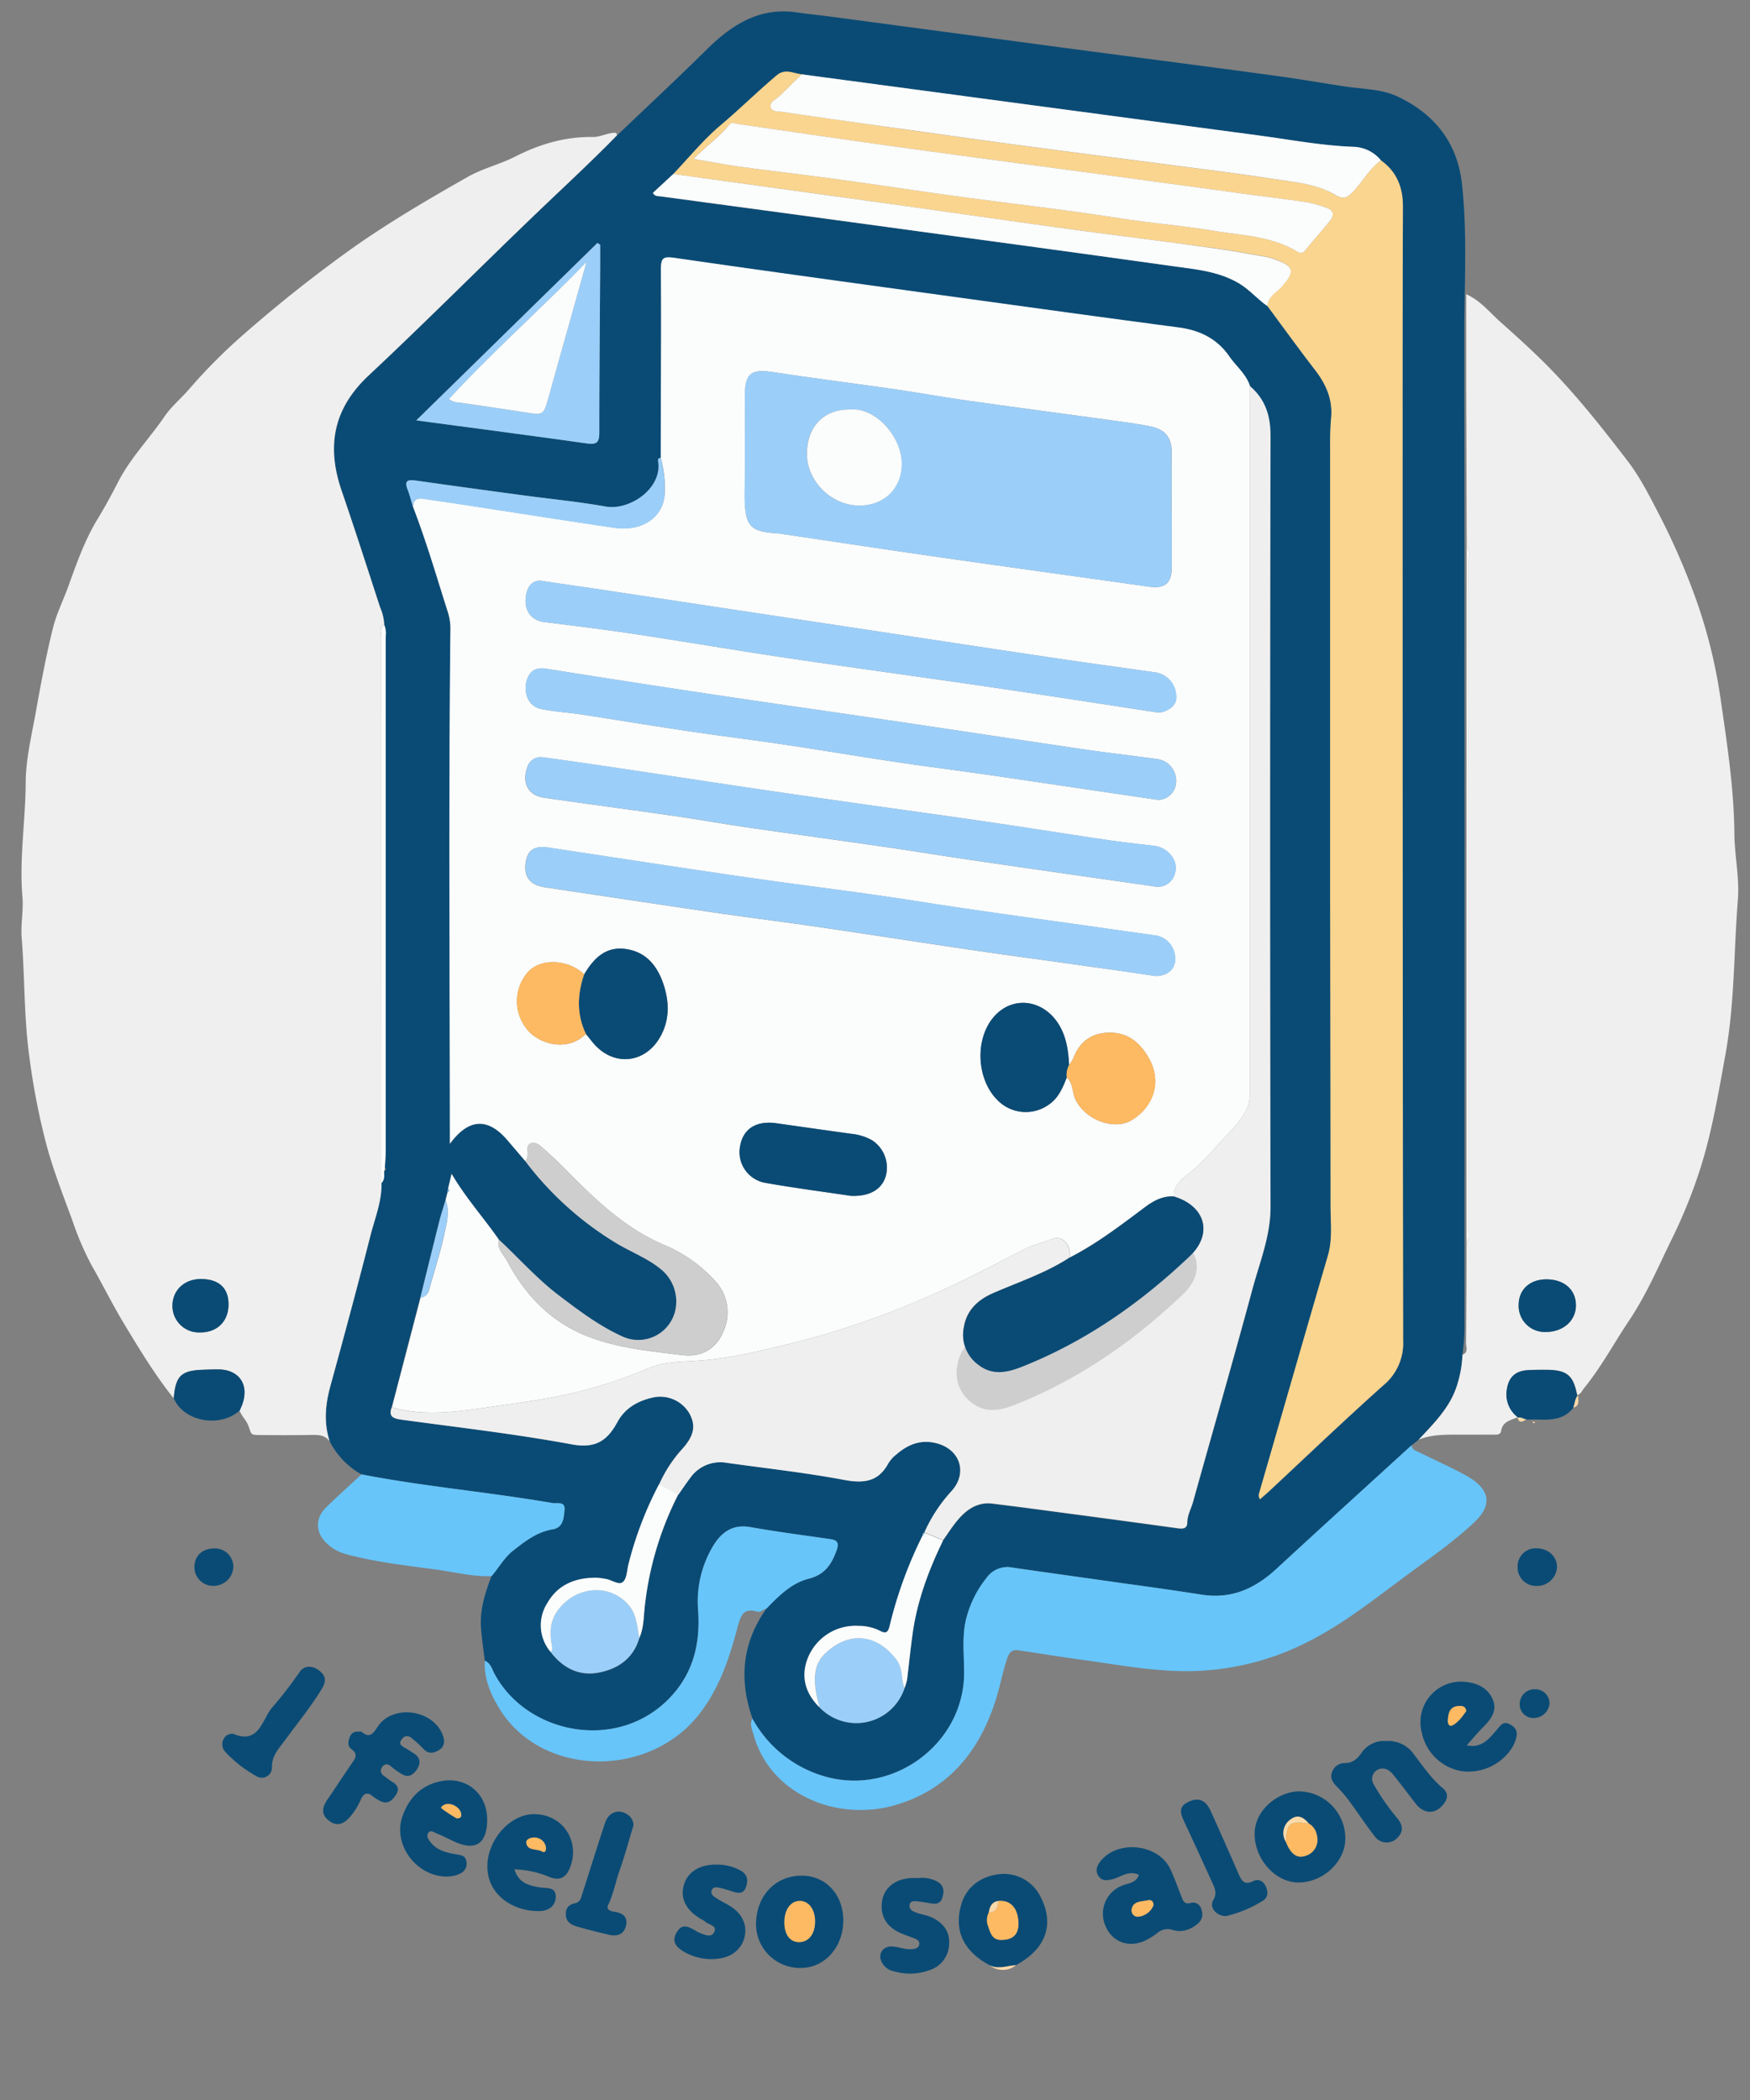 <svg id="圖層_1" data-name="圖層 1" xmlns="http://www.w3.org/2000/svg" viewBox="0 0 500 600"><rect x="0" y="0" width="500" height="600" fill="#808080" stroke="none"/><defs><style>.cls-1{fill:#0a4b75;}.cls-2{fill:#efefef;}.cls-3{fill:#67c5fa;}.cls-4{fill:#fbfcfc;}.cls-5{fill:#fbdaaa;}.cls-6{fill:#fad58f;}.cls-7{fill:#cecece;}.cls-8{fill:#9bcff9;}.cls-9{fill:#fdba62;}</style></defs><path class="cls-1" d="M405.32,411.36l-2,1.58c-12.87,11.76-25.78,23.46-38.59,35.29-6.06,5.61-12.84,8.71-21.28,7.4-7.39-1.15-14.81-2.17-22.22-3.22-10.63-1.51-21.28-3-31.9-4.52a7.29,7.29,0,0,0-7.43,2.92,30.67,30.67,0,0,0-6,12.43c-1,4.89-.42,9.74-.41,14.61,0,20.67-20.9,35.75-40.62,29.46A34.28,34.28,0,0,1,215,491.06c-3.9-11.15-3-21.7,4-31.47,3.45-3.61,7.13-7.28,12-8.51,4.67-1.17,6.57-4.05,8-8.07.8-2.18.27-3-1.84-3.27-7.62-1.1-15.26-2.09-22.83-3.43-5.17-.91-8.4,1.68-10.69,5.57a30.81,30.81,0,0,0-4.2,18.07c.71,9.95-1.5,18.83-9,26.06-15,14.4-40,9.22-49.13-7.71-.71-1.31-1.11-3.1-2.8-3.81-.37-3.11-.85-6.22-1.08-9.34-.38-5.2,1.16-10.06,3-14.83,2.11-2.44,3.66-5.34,6.28-7.38,3.4-2.66,6.74-5.25,11.23-6,3-.5,3.16-3.39,3.34-5.67s-2.19-1.61-3.41-1.82c-18.14-3.14-36.53-4.69-54.62-8.2a22.43,22.43,0,0,1-9.06-9.47c-1.69-5.25-1.25-10.42.19-15.69,3.93-14.31,7.79-28.64,11.45-43,1.27-5,3.29-9.83,3.18-15.1.92-1,.7-2.24.75-3.42a.65.65,0,0,0,.21-.92c.09-1.62.25-3.25.25-4.87q0-73.54,0-147.07a6.47,6.47,0,0,0-.41-3.2,14.08,14.08,0,0,0-1.19-5c-3.64-11.13-7.22-22.27-11-33.34-4.33-12.63-2.39-23.4,7.73-32.87,16-15,31.48-30.55,47.3-45.74,7.9-7.6,16-15,23.64-22.86,8.51-8.13,17.14-16.15,25.51-24.44,7.27-7.19,15.2-12.32,26-10.7,3.12.47,6.26.76,9.38,1.17q31.35,4.18,62.69,8.37C321.46,16,343,18.72,364.58,21.67c6.49.89,13,2,19.44,3,5.23.82,10.63.68,15.51,3,10.47,5.06,16.9,13.16,18.19,25,1.57,14.5.63,29,.65,43.54q.15,141.77.06,283.52a61.9,61.9,0,0,1-.59,7.34,33.54,33.54,0,0,1-1.54,8.67C414.29,402.18,409.68,406.65,405.32,411.36ZM264.14,437.9c-.45.1-.55.41-.52.81a120.93,120.93,0,0,0-9.36,25.59c-.45,1.92-1,2.7-2.93,1.59a13.48,13.48,0,0,0-6-1.35A14.68,14.68,0,0,0,231,473.32c-2.24,5.25-1.15,10.24,3.18,14.51a14.5,14.5,0,0,0,24.25-5.48,16,16,0,0,0,.74-2.45c.57-4.47,1-8.95,1.63-13.41,1.33-9.3,4.58-18,8.67-26.38,1.45-2,2.76-4.17,4.39-6,2.5-2.9,5.59-4.94,9.65-4.45,7.11.85,14.2,1.82,21.3,2.76q15.82,2.12,31.65,4.28c1.46.2,2.78.18,2.79-1.65,0-2.13,1.09-3.9,1.63-5.84,5.66-20.3,11.52-40.55,17-60.9,2.08-7.7,5.16-15.12,5.15-23.42q-.25-110.1,0-220.21c0-5.9-1.5-10.5-5.86-14.28-1.11-3.42-3.95-5.64-5.9-8.47-3.51-5.07-8.44-7.5-14.5-8.29-21-2.77-42-5.68-63-8.57-27-3.72-54-7.4-81-11.31-3.28-.48-3.94,0-3.92,3.29.12,17.94,0,35.88-.05,53.82a.68.68,0,0,0-.71.85c1.29,7.83-8.11,14.26-15,13-7.8-1.38-15.72-2.14-23.58-3.2q-15.34-2.07-30.69-4.22c-2.23-.31-3.33,0-2.31,2.57.65,1.65,1.06,3.4,1.58,5.1,3.83,9.93,6.8,20.14,10,30.26a16.07,16.07,0,0,1,.63,5.15c-.51,47.63-.2,95.26-.15,142.89v3.57c5.39-7.39,10.9-7.57,16.47-1l5.06,5.92A92.67,92.67,0,0,0,176,355.12c4.17,2.53,8.81,4.25,12.65,7.34A11.9,11.9,0,0,1,192.8,375a10.85,10.85,0,0,1-15.15,6.82c-6.56-3-12.28-7.34-18-11.67-6.25-4.74-11.41-10.65-17.14-15.94-4.28-6.17-9.34-11.73-13.51-18.8-.44,1.93-.7,3.06-1,4.18l-.19,1.18c-.18.7-.36,1.4-.53,2.1-.61,2.07-1.29,4.12-1.82,6.21-1.82,7.23-3.6,14.48-5.4,21.72q-4.08,15.66-8.17,31.32c-.92,2.42.21,3.13,2.5,3.44,16.33,2.23,32.73,4.11,48.93,7.09,6.79,1.26,10.17-1,13.07-6.4,2.25-4.15,6.21-6.24,10.7-7.1a9.68,9.68,0,0,1,9.93,4.8c1.83,3.47,1.19,6.32-2.06,9.95a37.66,37.66,0,0,0-6.7,10.3,102.82,102.82,0,0,0-8.69,22.69c-.48,1.78-.45,4.15-1.6,5.16s-3.29-.65-5-.87a20.69,20.69,0,0,0-2.58-.33c-5.9,0-10.92,1.85-14,7.2A11.73,11.73,0,0,0,157.3,472c3.48,4.56,8.09,7,13.75,5.92,5.51-1.05,9.9-4,11.6-9.86,1.35-3,1.22-6.28,1.63-9.4a92.38,92.38,0,0,1,9.51-31.58c1.11-1.59,2.19-3.2,3.36-4.75a10.5,10.5,0,0,1,10.53-4.39c11.16,1.57,22.39,2.79,33.46,4.87,5.65,1.06,9.84.58,12.72-4.8a10,10,0,0,1,2.42-2.61c3.42-2.92,7.24-4.28,11.75-2.93,6.45,1.94,8.37,8.52,3.86,13.51a43.8,43.8,0,0,0-7.75,11.93ZM232.21,21.67l-.16-.18-.19.14-2.79-.39c-2.38-.24-4.73-1.74-7.11.26-5.47,4.59-10.53,9.63-16,14.23-5,4.17-9.1,9.29-13.6,14l-5.82,5.4c.64,1.08,1.49.88,2.19,1q39.86,5.38,79.72,10.76,33.24,4.5,66.47,9.11c6.53.91,13.16,1.42,19.08,4.94,3,1.81,5.26,4.52,8.11,6.48,4.53,6.1,9,12.27,13.61,18.27,3.18,4.12,5.13,8.45,4.63,13.81-.36,3.89-.27,7.83-.27,11.74q0,62.81,0,125.61,0,43.88.11,87.75c0,4.76.62,9.51-.77,14.25-6.53,22.3-12.93,44.65-19.4,67-.22.78-.68,1.5,0,2.55,1-.88,1.89-1.63,2.75-2.43,10.8-10.05,21.45-20.26,32.44-30.08A15.56,15.56,0,0,0,400.89,383q-.28-131.15-.15-262.3,0-30.83.09-61.66c0-5.45-1.75-10-6.27-13.2a10.51,10.51,0,0,0-8-3.88c-9.05-.35-17.91-2-26.84-3.23Q319.4,33.36,279,27.92ZM118.94,120.11c17,2.28,32.93,4.35,48.83,6.6,2.85.4,3.46-.45,3.46-3.14,0-15.75.15-31.5.25-47.25,0-2.12,0-4.25,0-6.38l-.78-.53C153.65,86.1,136.6,102.8,118.94,120.11Z"/><path class="cls-2" d="M109,338c.11,5.27-1.91,10.12-3.18,15.1-3.66,14.38-7.52,28.71-11.45,43-1.44,5.27-1.88,10.44-.19,15.69C92.58,409.67,90.31,410,88,410c-4.64.07-9.28.06-13.91,0-2.64,0-2.22-.25-3.2-2.83-.51-1.34-1.87-2.6-2.45-4.16.26-.59.55-1.17.77-1.78,2-5.72-1-10-7-10-1.41,0-2.81.06-4.22.11-6.29.23-7.87,1.79-8.36,8.19-5.32-6.64-9.7-13.89-14.1-21.17-3.35-5.53-6.18-11.32-9.39-16.9a84.59,84.59,0,0,1-5.56-13.05c-2.54-6.85-5.2-13.7-7.15-20.73a200.41,200.41,0,0,1-5-25.43c-1.61-11.39-1.31-22.91-2.24-34.35-.31-3.79.55-7.8.22-11.66-.93-10.86.86-21.61.93-32.43,0-6.85,1.71-13.7,2.92-20.5,1.43-8,2.91-16,4.87-23.86,1-4.13,3-8,4.44-12.08,2.38-6.54,4.67-13.14,8.35-19.14,2.18-3.57,4.16-7.28,6.07-11C37.53,130.56,42.78,125.2,47,119c1.91-2.82,4.65-5.08,6.92-7.68A157,157,0,0,1,69.63,95.52a396.74,396.74,0,0,1,32.25-25.46c10.23-7.11,20.93-13.38,31.72-19.5,4.28-2.43,9.26-3.61,13.67-5.85,7-3.57,14.27-5.7,22.23-5.57,1.83,0,3.77-1,5.75-1.19.75-.08,1,.09,1,.73-7.66,7.85-15.74,15.26-23.64,22.86-15.82,15.19-31.29,30.75-47.3,45.74-10.12,9.47-12.06,20.24-7.73,32.87,3.8,11.07,7.38,22.21,11,33.34a14.08,14.08,0,0,1,1.19,5c-1.5.9-.79,2.37-.79,3.56Q109,260,109,338ZM65.29,372.78c0-4.74-2.73-7.33-7.87-7.34-4.65,0-8,3.08-8.15,7.45A7.58,7.58,0,0,0,57,380.7C62,380.73,65.24,377.61,65.29,372.78Z"/><path class="cls-2" d="M405.32,411.36c4.36-4.71,9-9.18,11-15.62a33.54,33.54,0,0,0,1.54-8.67c1.75-.7,1-2.23,1-3.38.11-9.5.12-19,.16-28.51.85-1,.54-2.29.54-3.45q0-95.85,0-191.68c0-1.28.36-2.63-.5-3.8q-.07-23.81-.15-47.62c0-8,0-16.08,0-24.57,4.18,1.88,6.69,5.19,9.68,7.84,4.77,4.25,9.51,8.53,14,13.09,8.15,8.32,15.34,17.45,22.43,26.7,3.6,4.71,6.21,9.91,8.85,15A197.68,197.68,0,0,1,484.49,171a147.41,147.41,0,0,1,7.05,28.3c1.89,13,3.88,25.86,4,39,.06,6.2,1.48,12.47,1,18.69-1.18,14.74-.89,29.58-3.55,44.25-1.91,10.54-3.67,21.07-6.78,31.33a146.75,146.75,0,0,1-8.56,21.46c-3.82,7.83-7.25,15.89-12.17,23.24-4.31,6.41-7.94,13.27-12.85,19.29-.61.74-.91,1.76-2,2-1.08-5.58-2.85-7.1-8.48-7.21-1.95,0-3.9,0-5.83.11-3.39.25-5.26,2.09-5.75,5.43a8.18,8.18,0,0,0,3.11,8c-1.95.91-4.35,1.13-4.8,4-.19,1.25-1.72,1-2.78,1-3.24,0-6.48.05-9.71,0C412.6,409.92,408.87,409.87,405.32,411.36Zm36.49-45.83c-4.69,0-7.86,2.87-7.9,7.14a7.46,7.46,0,0,0,7.6,7.9c5,.05,8.75-3.2,8.75-7.62S446.92,365.53,441.81,365.53Z"/><path class="cls-3" d="M215,491.06a34.28,34.28,0,0,0,19.84,16.25c19.72,6.29,40.65-8.79,40.62-29.46,0-4.87-.61-9.72.41-14.61a30.67,30.67,0,0,1,6-12.43,7.29,7.29,0,0,1,7.43-2.92c10.62,1.56,21.27,3,31.9,4.52,7.41,1,14.83,2.07,22.22,3.22,8.44,1.31,15.22-1.79,21.28-7.4,12.81-11.83,25.72-23.53,38.59-35.29.16,1.36,1.37,1.59,2.29,2.06,4.36,2.17,8.82,4.14,13.1,6.47,5.39,2.94,9.09,7.32,2.5,13.51C415.23,440.57,408.52,445.2,402,450c-9.31,6.89-18.39,14.19-28.85,19.36a76.46,76.46,0,0,1-30,8c-11.48.64-22.62-1.57-33.86-3.11-6.11-.83-12.21-1.82-18.31-2.74-2.65-.4-3,1.78-3.56,3.42-1.13,3.62-1.82,7.38-3,11C279.77,500.39,271,511.24,256,515.68c-16.57,4.9-35.87-2.71-40.7-20.07C214.92,494.14,214.08,492.64,215,491.06Z"/><path class="cls-3" d="M138.52,474.49c1.69.71,2.09,2.5,2.8,3.81,9.16,16.93,34.17,22.11,49.13,7.71,7.53-7.23,9.74-16.11,9-26.06a30.81,30.81,0,0,1,4.2-18.07c2.29-3.89,5.52-6.48,10.69-5.57,7.57,1.34,15.21,2.33,22.83,3.43,2.11.31,2.64,1.09,1.84,3.27-1.47,4-3.37,6.9-8,8.07-4.85,1.23-8.53,4.9-12,8.51-.94.19-1.63,1.22-2.7.89-3.89-1.18-4.71,1.19-5.53,4.27-2.28,8.62-5,17-10.5,24.35-14.28,19.19-45.41,18.82-57.53-.82C140.17,484.09,138.25,479.61,138.52,474.49Z"/><path class="cls-3" d="M103.27,421.25c18.09,3.51,36.48,5.06,54.62,8.2,1.22.21,3.61-.61,3.41,1.82s-.35,5.17-3.34,5.67c-4.49.75-7.83,3.34-11.23,6-2.62,2-4.17,4.94-6.28,7.38-5.35.22-10.53-1.16-15.76-1.86-8.68-1.18-17.41-2.14-25.91-4.43a12.87,12.87,0,0,1-5.35-3c-3.3-3-3.46-7.18-.32-10.28C96.41,427.51,99.88,424.42,103.27,421.25Z"/><path class="cls-1" d="M325.39,535.66c-2.93-1.4-5.12.68-7.55,1.26-1.71.41-3,.56-4-.93s-.41-3,.59-4.22c4.95-6.23,16.54-4.95,19.94,2.24,1.21,2.55,2.14,5.23,3.17,7.85.45,1.14.8,2.27,2.49,1.87a2.47,2.47,0,0,1,3.24,1.91,3.51,3.51,0,0,1-1.16,4.09c-2.08,1.66-4.48,2.5-7,1.7a4.44,4.44,0,0,0-4.47.89,19.28,19.28,0,0,1-3.6,2.2c-4.7,2.13-9.43.23-11.25-4.4a8.61,8.61,0,0,1,5.26-11.53C322.75,538,324.72,537.81,325.39,535.66Zm4.18,8.7c0-1.44-.89-1.6-1.79-1.4-1.79.4-4.13.19-4.46,2.71a1.76,1.76,0,0,0,2.06,1.94A5.25,5.25,0,0,0,329.57,544.36Z"/><path class="cls-1" d="M103.27,494.76c3,2.73,3.93-.91,5.57-2.61,5-5.19,15.15-3.14,17.68,3.63.61,1.64.56,3.26-1.17,4.28-1.51.89-3,1.16-4.38-.39a31.53,31.53,0,0,0-3.36-3.07c-1.19-1-2.26-.59-3,.6s.23,1.69,1.11,2.2,1.86,1.11,2.75,1.73c1.65,1.17,1.73,2.71.73,4.28s-2.37,2.66-4.35,1.5a18,18,0,0,1-2.91-2.06c-1-.91-1.92-1.08-2.74,0a1.66,1.66,0,0,0,.5,2.54c.7.51,1.36,1.08,2.1,1.53,1.55.95,2.59,1.95,1.31,3.91s-2.67,2.84-4.86,1.54a11.21,11.21,0,0,1-1.64-1.06c-1.56-1.37-2.65-1.05-3.49.79a20,20,0,0,1-3.1,5c-1.68,1.9-3.57,2.92-5.93,1.18s-2.12-3.77-.62-6c2.32-3.4,4.57-6.85,6.9-10.25,1-1.46,2.19-2.72,0-4.32-1.2-.88-.89-2.36-.35-3.61S101.55,494.64,103.27,494.76Z"/><path class="cls-1" d="M139.2,520c-.06,6.84-3.4,9-9.6,6.07-1.57-.73-3.11-1.55-4.72-2.18-.81-.32-1.91-1.26-2.59-.1-.51.86.15,1.86.79,2.64,2,2.45,4.91,3,7.81,3.47,1.16.19,2.13.51,2.35,1.82a3.07,3.07,0,0,1-1.4,3.39,7.51,7.51,0,0,1-2.73.94c-9.06,1.19-17.09-8.33-14.17-16.95,1.77-5.23,5.27-9,10.86-10.15C133.19,507.38,139.26,512.46,139.2,520Zm-8.75-.49c1.16,0,1.34-.39,1.33-1,0-2-3-3.75-4.85-2.83-.48.24-1.2.69-.66,1.11A48.26,48.26,0,0,0,130.45,519.51Z"/><path class="cls-1" d="M147,534.09c1.15,3.95,4.16,4.66,7.34,5.17,1.91.31,4.64-.26,4.44,2.91-.16,2.55-2.2,3.78-4.51,3.85-6.58.23-14.56-3.74-15-12.1-.41-7.79,6.25-15.65,13.42-15.59,8.1.06,13.15,7.71,10.17,15.29-1.14,2.9-3,3.82-5.87,2.66A28.44,28.44,0,0,0,147,534.09Zm9-6.15a3.31,3.31,0,0,0-3.15-2.88c-1.12-.11-2.66.45-2.49,1.5.37,2.34,2.92,1.61,4.43,2.42C155.6,529.44,155.93,529,156,527.94Z"/><path class="cls-1" d="M282.77,561.51c-7.51-4-10.3-10-8.11-17.43,1.44-4.9,5.55-8.09,11.09-8.63a11.65,11.65,0,0,1,11.51,6.42c4.13,7.94,1.59,15-7,19.6C287.77,561.61,285.28,562.76,282.77,561.51Zm-.24-15.09a4.64,4.64,0,0,0-.15,4.06c.58,1.8,1.11,3.82,3.69,3.79,3.49,0,5.1-1.71,4.9-5.2-.23-4.05-2.36-6.25-5.75-5.94C283.33,543.42,282.77,544.78,282.53,546.42Z"/><path class="cls-1" d="M419.08,498.65c4.25,1,6.54-2,8.89-4.81.88-1,1.63-2.06,3.2-1.29s2.49,1.84,2.12,3.6a10,10,0,0,1-1.14,3,14.82,14.82,0,0,1-14.43,6.91,14,14,0,0,1-11.48-11A11.58,11.58,0,0,1,419,480.58c3.33.36,6.18,1.84,7.51,5s-.45,5.58-2.64,7.78C422.22,495,420.72,496.81,419.08,498.65Zm-.15-9.77c-.17-1.47-1.27-1.51-2.2-1.45-2.6.18-2.93,2.17-3,4.19-.05.78.36,1.81,1.27,1.35C416.71,492.07,417.82,490.4,418.93,488.88Z"/><path class="cls-1" d="M396,497.45a8.83,8.83,0,0,1,8,3.84c2.58,3.33,4.9,6.84,8.21,9.6,2.16,1.8,1.13,3.91-.66,5.53-2.17,2-5,1.51-7-1-2.12-2.74-4.19-5.53-6.37-8.23-.89-1.09-2-2.09-3.59-1.87a2.94,2.94,0,0,0-2.19,4.33,62.9,62.9,0,0,0,6.86,9.88c1.66,2.06,1.79,3.9-.15,5.71a4.2,4.2,0,0,1-6.3-.52c-2.53-3.25-4.78-6.71-7.22-10a37.81,37.81,0,0,0-3.57-4.21c-1.14-1.15-2.05-2.28-1.5-4a3.81,3.81,0,0,1,3.67-2.77c2.23,0,3.46-1.07,4.69-2.75A7.73,7.73,0,0,1,396,497.45Z"/><path class="cls-1" d="M240.94,548.72c0,7.57-5.3,13.53-12.07,13.55A12.57,12.57,0,0,1,216,549.9c0-8.17,5.46-14,13.09-14C236,535.93,240.94,541.33,240.94,548.72Zm-16.83.46c0,3.56,1.63,5.77,4.27,5.71s4.41-2.26,4.49-5.67c.09-3.6-1.66-6.07-4.33-6.1S224.14,545.6,224.11,549.18Z"/><path class="cls-1" d="M384.38,525.31c0,6.56-6.26,12.48-13.3,12.55-6.58.07-12.54-6.55-12.61-13.7-.07-7.53,7.36-12.44,12.86-12.34A13.44,13.44,0,0,1,384.38,525.31ZM373.93,521c-1.36-1.67-3.07-2.71-5-1.29a4.73,4.73,0,0,0-1.52,6.53c1.38,3.51,3.16,4.8,5.54,4a4.77,4.77,0,0,0,3.3-5.89A4.72,4.72,0,0,0,373.93,521Z"/><path class="cls-1" d="M262.35,536.59A9.25,9.25,0,0,1,268,537.7c1.77,1.16,1.8,2.82,1.2,4.61s-2,1.72-3.47,1.48c-1.28-.21-2.56-.45-3.85-.56-.85-.07-1.86-.09-2,1.11-.13,1,.58,1.57,1.42,1.93,1.69.73,3.55.85,5.24,1.72,3.13,1.6,4.86,4,4.64,7.52a8,8,0,0,1-5.52,7.36,16.13,16.13,0,0,1-10.25.36,4.94,4.94,0,0,1-3.76-3.29c-.65-2.18,1-4,3.39-3.8,1.94.16,3.78,1,5.79.74.95-.13,1.75-.42,1.83-1.47.07-.9-.68-1.3-1.4-1.59-1.21-.48-2.45-.88-3.65-1.38-4.28-1.79-6.23-5-5.6-9.18.57-3.82,3.58-6.31,8.07-6.66C260.82,536.54,261.59,536.59,262.35,536.59Z"/><path class="cls-1" d="M204.72,532.74a13.9,13.9,0,0,1,6.88,1.7c2,1.13,2.22,2.82,1.52,4.76-.8,2.2-2.47,1.65-4.07,1.17a35.38,35.38,0,0,0-3.43-1c-.8-.15-1.86-.37-2.26.7s.43,1.68,1.13,2.14c1.35.9,2.83,1.59,4.21,2.45,3.26,2,4.78,5.24,4.09,8.53s-3.2,5.73-7,6.34a15.51,15.51,0,0,1-10.37-1.89c-2.12-1.21-3.67-2.9-2.07-5.57s3.44-1.52,5.32-.5a8.18,8.18,0,0,0,.84.51c1.5.55,3.53,1.72,4.46.11,1.21-2.11-1.63-2.21-2.62-3.25a4.73,4.73,0,0,0-1.12-.66c-4.2-2.48-5.91-5.88-4.87-9.63S199.83,532.68,204.72,532.74Z"/><path class="cls-1" d="M181,521.51c-1.33,4.36-2.51,8.76-4,13-1.13,3.21-1.71,6.59-3.21,9.7-.68,1.42.56,1.83,1.72,2,2.37.35,4,1.44,3.32,4.11-.66,2.5-2.67,3-4.92,2.45-3.06-.71-6.11-1.48-9.13-2.35-1.59-.47-3-1.23-3.11-3.28s.9-3,2.71-3.38c1.46-.31,1.65-1.6,2-2.71,2.16-6.71,4.24-13.44,6.46-20.13,1-3.16,3.88-4.19,6.38-2.52A3.68,3.68,0,0,1,181,521.51Z"/><path class="cls-1" d="M66.72,495.4c7.21,3.05,8.16-4,10.87-7.34a110.91,110.91,0,0,0,7.89-10.18c1.35-2.14,3.77-2.11,5.73-.56s2.08,3,.67,5.33c-3.12,5.09-6.89,9.68-10.39,14.48-1.71,2.35-3.78,4.32-3.8,7.7a2.89,2.89,0,0,1-4.53,2.58,35.16,35.16,0,0,1-8.69-6.77,3.2,3.2,0,0,1-.51-3.9A2.64,2.64,0,0,1,66.72,495.4Z"/><path class="cls-1" d="M350.31,547.46c-2.82,0-4.88-2.52-3.66-4.58,1.12-1.9.47-3.29-.23-4.84-2.63-5.81-5.31-11.62-8-17.41-1-2.17-2-4.31,1-5.75s5-.67,6.5,2.56q4,8.88,7.9,17.81c.84,1.94,1.57,3.53,4.24,2.21,1.53-.75,2.94-.05,3.66,1.67s.49,3.11-1,4A35.51,35.51,0,0,1,350.31,547.46Z"/><path class="cls-1" d="M433.64,404.94a8.18,8.18,0,0,1-3.11-8c.49-3.34,2.36-5.18,5.75-5.43,1.93-.15,3.88-.14,5.83-.11,5.63.11,7.4,1.63,8.48,7.21a.21.21,0,0,0,.32,0c-1,1-.92,2.43-1.4,3.63-2.56,3.29-6.16,3.49-9.88,3.35-1.18,0-2.36,0-3.54,0-.85-.11-1.6-.78-2.53-.47Z"/><path class="cls-1" d="M49.66,399.56c.49-6.4,2.07-8,8.36-8.19,1.41-.05,2.81-.11,4.22-.11,6.06,0,9.05,4.25,7,10-.22.61-.51,1.19-.77,1.78C62.75,408.05,52.51,406.17,49.66,399.56Z"/><path class="cls-4" d="M419.05,156.25c.86,1.17.5,2.52.5,3.8q0,95.83,0,191.68c0,1.16.31,2.41-.54,3.45Q419,255.72,419.05,156.25Z"/><path class="cls-1" d="M61.39,442.41a5.24,5.24,0,0,1,5.28,5.43,5.68,5.68,0,0,1-5.55,5.27,5.35,5.35,0,0,1-5.57-5.52C55.65,444.37,57.9,442.37,61.39,442.41Z"/><path class="cls-1" d="M438.92,453.13a5.29,5.29,0,0,1-5.32-5.41,5.15,5.15,0,0,1,5.33-5.35c3.46,0,6,2.35,5.93,5.49A5.72,5.72,0,0,1,438.92,453.13Z"/><path class="cls-1" d="M438.57,482.64a4.07,4.07,0,0,1,4.16,4.09,4.59,4.59,0,0,1-4.6,4.14,3.91,3.91,0,0,1-3.93-4A4.23,4.23,0,0,1,438.57,482.64Z"/><path class="cls-5" d="M282.77,561.51c2.51,1.25,5,.1,7.5,0A6,6,0,0,1,282.77,561.51Z"/><path class="cls-5" d="M449.51,402.18c.48-1.2.43-2.61,1.4-3.63C450.75,399.88,451.62,401.61,449.51,402.18Z"/><path class="cls-5" d="M433.56,405.06c.93-.31,1.68.36,2.53.47C435.1,406.16,434.1,406.85,433.56,405.06Z"/><path class="cls-5" d="M438.64,406.44a2,2,0,0,1-.53.22c-.06,0-.14-.26-.21-.4.09,0,.21-.14.27-.11A3.31,3.31,0,0,1,438.64,406.44Z"/><path class="cls-4" d="M127.32,342.85l.53-2.1c.63-.3.63-.7.19-1.18.26-1.12.52-2.25,1-4.18,4.17,7.07,9.23,12.63,13.51,18.8-.7,2.61,1.34,4.25,2.36,6.17,5.25,9.86,12.6,17.49,23.29,21.58,8.61,3.29,17.69,4.11,26.7,5.24,5.55.7,9.82-1.81,11.89-7a13.11,13.11,0,0,0-2.49-14.25,41,41,0,0,0-14.81-10.36c-11.26-4.86-19.73-13.16-28.08-21.64-2.13-2.16-4.34-4.21-6.62-6.2-.88-.76-2-1.59-3.24-1s-.7,1.91-.78,2.93a2.86,2.86,0,0,1-.68,2.09L145,325.79c-5.57-6.52-11.08-6.34-16.47,1v-3.57c-.05-47.63-.36-95.26.15-142.89a16.07,16.07,0,0,0-.63-5.15c-3.22-10.12-6.19-20.33-10-30.26-.06-2.25,1.18-2.72,3.14-2.41,3.21.52,6.43.93,9.65,1.43,14.87,2.27,29.74,4.62,44.63,6.83,7.88,1.17,13.89-2.82,14.44-9.46a31.77,31.77,0,0,0-1.13-10.53c0-17.94.17-35.88.05-53.82,0-3.28.64-3.77,3.92-3.29,27,3.91,54,7.59,81,11.31,21,2.89,42,5.8,63,8.57,6.06.79,11,3.22,14.5,8.29,1.95,2.83,4.79,5,5.9,8.47,0,3.26-.08,6.52-.09,9.78q0,96.51,0,193a9.92,9.92,0,0,1-1.76,5.4c-2,3.3-4.87,5.8-7.35,8.61a63.25,63.25,0,0,1-8,8c-1.93,1.53-4.71,3.38-4.56,6.72-3.23-.19-5.83,1.25-8.32,3.12-6.92,5.18-13.79,10.45-21.54,14.4.8-3.33-1.95-6.58-4.86-5.38-2.58,1.08-5.32,1.59-7.86,2.89-9.43,4.85-18.81,9.86-28.57,14a244.68,244.68,0,0,1-36.56,12.59c-8.94,2.18-17.81,4.47-27,5.24-5.23.43-10.59.17-15.68,2.36a133.38,133.38,0,0,1-17.44,6c-9,2.47-18.29,3.63-27.5,4.95s-18.71,2.8-28.07.09q4.09-15.66,8.17-31.32a2.87,2.87,0,0,0,2.46-2.26c1.43-5.17,3.1-10.29,4.26-15.52C127.55,349.71,128.65,346.3,127.32,342.85Zm178.13-38.56c-.18-3.93-.7-7.79-2.73-11.26-4.47-7.64-13.68-8.71-19-2.22s-4.59,18.1,1.63,23.85a11.27,11.27,0,0,0,14.09,1.1c3-1.91,4.16-4.89,5.36-7.92,1.92,1.71,1.48,4.35,2.54,6.45,2.9,5.73,11,8.79,16,5.75,6.23-3.77,8.63-10.91,5-17.54-2.4-4.33-5.77-7.36-11-7.45s-8.84,2.4-10.7,7.36A10.9,10.9,0,0,1,305.45,304.29Zm-138-8.86c.74.93,1.45,1.89,2.23,2.79,5.76,6.6,14.69,5.65,19-2,2.56-4.56,2.6-9.4,1.15-14.22-1.66-5.49-4.77-9.9-10.89-10.83-5.82-.89-9.28,2.67-12,7.22-4.72-4.4-12.49-4.68-16.14-.6a12.66,12.66,0,0,0,.5,17.11C154.91,298.5,162.3,300.44,167.4,295.43ZM334.76,145.85h0c0-5.55,0-11.09,0-16.63,0-4.19-1.85-6.5-5.94-7.36-3.18-.66-6.41-1.1-9.63-1.54-14.06-1.94-28.13-3.79-42.18-5.77-7.19-1-14.34-2.32-21.53-3.35-11.47-1.66-23-3.1-34.44-4.85-6.41-1-8.17.26-8.2,6.76,0,9,.07,18-.06,27.06-.15,10.77,1.43,11.75,10.47,12.31.22,0,.43.11.64.14,15.22,2.25,30.43,4.56,45.66,6.74,19.53,2.8,39.07,5.47,58.59,8.24,4.62.66,6.6-.85,6.65-5.45C334.8,156.71,334.76,151.28,334.76,145.85ZM331,228.55a5.3,5.3,0,0,0,5-4.66,6.24,6.24,0,0,0-5-6.95c-7-1-14-1.76-20.94-2.78-18.76-2.75-37.51-5.62-56.27-8.39-16.61-2.46-33.25-4.81-49.86-7.3q-24-3.58-47.88-7.4c-1.93-.3-3.57,0-4.67,1.51-2.11,2.93-1.61,9,3.25,10,4,.79,8,1,11.92,1.62,10.18,1.58,20.34,3.24,30.53,4.76,9,1.33,18,2.43,27,3.78,14.47,2.16,28.89,4.68,43.39,6.59,13.43,1.78,26.82,3.81,40.22,5.79Zm-.87,50.31c4.22,0,6.3-2.88,5.46-6.37a6.58,6.58,0,0,0-5.92-5.27c-4.5-.67-9-1.26-13.51-1.91-18-2.58-36.05-4.95-54-7.79-16.26-2.57-32.61-4.49-48.91-6.85-18.76-2.73-37.51-5.61-56.26-8.46-4.3-.65-6.25.52-6.8,4.29-.58,4,1.29,6.37,5.36,7l19.6,2.93c10.72,1.6,21.43,3.22,32.15,4.76,9,1.29,18,2.41,27,3.73,14.9,2.19,29.78,4.51,44.68,6.7,10.82,1.58,21.66,3,32.49,4.56C318,277.06,324.39,278,330.17,278.86ZM154.45,165.92c-2.32-.11-4,1.58-4.26,5.21s1.82,6.15,5.22,6.58c8.71,1.1,17.42,2.16,26.1,3.47,14.57,2.19,29.09,4.69,43.66,6.85,18.87,2.8,37.77,5.35,56.65,8.11C297.9,198.5,314,201,330,203.45a4.61,4.61,0,0,0,2.55-.14c2.17-.88,3.77-2.09,3.46-4.81a7,7,0,0,0-6-6.4c-9.66-1.37-19.32-2.68-29-4.12-17.26-2.56-34.51-5.2-51.77-7.81l-38.25-5.77-37.62-5.69C167.46,167.81,161.45,167,154.45,165.92Zm176,87.43a5,5,0,0,0,5.22-3.76c1.19-3.55-1.87-7.46-6.05-7.94-4.74-.54-9.48-1.08-14.2-1.78-10.3-1.52-20.57-3.18-30.87-4.69-13.4-2-26.83-3.79-40.24-5.71q-14.49-2.06-29-4.19c-11.8-1.75-23.58-3.57-35.38-5.32-8.25-1.23-16.51-2.46-24.78-3.57a4,4,0,0,0-4.52,2.91c-1.57,4.41.28,8,4.84,8.62,12.55,1.83,25.13,3.48,37.68,5.29,6.87,1,13.7,2.22,20.57,3.22,13.19,1.91,26.4,3.71,39.59,5.62,7.62,1.1,15.21,2.35,22.83,3.47,11.15,1.65,22.31,3.24,33.47,4.85C316.63,251.38,323.61,252.37,330.46,253.35Zm-87.41,88.31c5.42.26,8.85-1.85,10-5.46a9.3,9.3,0,0,0-4-10.48,15.51,15.51,0,0,0-5.87-1.77q-10.65-1.5-21.28-3c-5.65-.82-9.43,1.46-10.37,6.28a8.91,8.91,0,0,0,7.11,10.73C227.05,339.44,235.56,340.54,243.05,341.66Z"/><path class="cls-2" d="M111.93,402.1c9.36,2.71,18.78,1.23,28.07-.09s18.47-2.48,27.5-4.95a133.38,133.38,0,0,0,17.44-6c5.09-2.19,10.45-1.93,15.68-2.36,9.24-.77,18.11-3.06,27-5.24a244.68,244.68,0,0,0,36.56-12.59c9.76-4.11,19.14-9.12,28.57-14,2.54-1.3,5.28-1.81,7.86-2.89,2.91-1.2,5.66,2.05,4.86,5.38-6.79,4.4-14.44,6.92-21.79,10.12-4.39,1.92-7.6,4.92-8.35,9.92A10.54,10.54,0,0,0,279.65,390c4.15,3.15,8.49,2,12.7.32,18-7.2,33.61-18.12,47.56-31.42,6.75-6.44,4.49-14.36-4.53-17.07-.15-3.34,2.63-5.19,4.56-6.72a63.25,63.25,0,0,0,8-8c2.48-2.81,5.36-5.31,7.35-8.61a9.92,9.92,0,0,0,1.76-5.4q0-96.53,0-193c0-3.26.06-6.52.09-9.78,4.36,3.78,5.87,8.38,5.86,14.28q-.25,110.1,0,220.21c0,8.3-3.07,15.72-5.15,23.42-5.49,20.35-11.35,40.6-17,60.9-.54,1.94-1.62,3.71-1.63,5.84,0,1.83-1.33,1.85-2.79,1.65q-15.82-2.19-31.65-4.28c-7.1-.94-14.19-1.91-21.3-2.76-4.06-.49-7.15,1.55-9.65,4.45-1.63,1.87-2.94,4-4.39,6l-5.33-2.23A44.06,44.06,0,0,1,271.89,426c4.51-5,2.59-11.57-3.86-13.51-4.51-1.35-8.33,0-11.75,2.93a10,10,0,0,0-2.42,2.61c-2.88,5.38-7.07,5.86-12.72,4.8-11.07-2.08-22.3-3.3-33.46-4.87a10.5,10.5,0,0,0-10.53,4.39c-1.17,1.55-2.25,3.16-3.36,4.75l-5.5-2.87a37.93,37.93,0,0,1,6.71-10.3c3.25-3.63,3.89-6.48,2.06-9.95a9.68,9.68,0,0,0-9.93-4.8c-4.49.86-8.45,2.95-10.7,7.1-2.9,5.36-6.28,7.66-13.07,6.4-16.2-3-32.6-4.86-48.93-7.09C112.14,405.23,111,404.52,111.93,402.1Z"/><path class="cls-6" d="M394.56,45.82c4.52,3.25,6.29,7.75,6.27,13.2q-.1,30.82-.09,61.66,0,131.16.15,262.3a15.56,15.56,0,0,1-5.72,12.86c-11,9.82-21.64,20-32.44,30.08-.86.8-1.76,1.55-2.75,2.43-.63-1.05-.17-1.77,0-2.55,6.47-22.33,12.87-44.68,19.4-67,1.39-4.74.77-9.49.77-14.25q0-43.87-.11-87.75,0-62.81,0-125.61c0-3.91-.09-7.85.27-11.74.5-5.36-1.45-9.69-4.63-13.81-4.64-6-9.08-12.17-13.61-18.27.21-2.73,2.65-3.83,4.16-5.57,3.82-4.4,3.53-5.71-2-7.74a14.46,14.46,0,0,0-2.49-.72c-4.81-.84-9.61-1.76-14.44-2.41-14.07-1.91-28.17-3.64-42.24-5.56-17.82-2.44-35.63-5-53.46-7.51Q222,53.76,192.36,49.72c4.5-4.7,8.65-9.82,13.6-14,5.47-4.6,10.53-9.64,16-14.23,2.38-2,4.73-.5,7.11-.26-2.16,2.11-4.28,4.25-6.48,6.32-1,.94-2.8,1.59-2.37,3.14.36,1.31,2.16,1.13,3.4,1.31q17.87,2.58,35.73,5.09c11.16,1.57,22.31,3.14,33.48,4.63,14.5,1.93,29,3.77,43.51,5.67,8.91,1.17,17.83,2.27,26.71,3.64,6.3,1,12.82,1.35,18.49,4.69,2.3,1.35,3.48.73,5.13-1C389.37,51.8,391.27,48.19,394.56,45.82ZM198.18,45.4C203,46.22,207,47,211,47.57c9.43,1.28,18.9,2.37,28.33,3.66,11.49,1.58,23,3.33,34.45,4.9,15.24,2.07,30.53,3.78,45.72,6.16,9.07,1.42,18.22,2.16,27.28,3.65,8.1,1.33,16.48,1.52,23.81,5.92.81.49,1.47.7,2.24-.24,2.32-2.86,4.79-5.59,7.11-8.45,1.43-1.76,1.12-3.19-1.19-3.88a37.54,37.54,0,0,0-5.31-1.5c-7.08-1-14.19-1.91-21.28-2.87l-41.25-5.61c-18.48-2.5-37-4.91-55.45-7.47-14.93-2.07-29.84-4.28-44.76-6.44-.74-.11-1.63-.61-2.17.06C205.68,39,201.89,41.63,198.18,45.4Z"/><path class="cls-4" d="M394.56,45.82c-3.29,2.37-5.19,6-7.89,8.87-1.65,1.77-2.83,2.39-5.13,1C375.87,52.39,369.35,52,363.05,51c-8.88-1.37-17.8-2.47-26.71-3.64-14.5-1.9-29-3.74-43.51-5.67-11.17-1.49-22.32-3.06-33.48-4.63Q241.49,34.6,223.62,32c-1.24-.18-3,0-3.4-1.31-.43-1.55,1.38-2.2,2.37-3.14,2.2-2.07,4.32-4.21,6.48-6.32l2.79.39.16.16.19-.12L279,27.92q40.37,5.4,80.73,10.79c8.93,1.19,17.79,2.88,26.84,3.23A10.51,10.51,0,0,1,394.56,45.82Z"/><path class="cls-4" d="M192.36,49.72Q222,53.8,251.62,57.88c17.83,2.48,35.64,5.07,53.46,7.51C319.15,67.31,333.25,69,347.32,71c4.83.65,9.63,1.57,14.44,2.41a14.46,14.46,0,0,1,2.49.72c5.55,2,5.84,3.34,2,7.74-1.51,1.74-3.95,2.84-4.16,5.57-2.85-2-5.07-4.67-8.11-6.48-5.92-3.52-12.55-4-19.08-4.94q-33.23-4.65-66.47-9.11Q228.6,61.45,188.73,56.1c-.7-.1-1.55.1-2.19-1Z"/><path class="cls-7" d="M150.05,331.71a2.86,2.86,0,0,0,.68-2.09c.08-1-.46-2.34.78-2.93s2.36.25,3.24,1c2.28,2,4.49,4,6.62,6.2,8.35,8.48,16.82,16.78,28.08,21.64a41,41,0,0,1,14.81,10.36,13.11,13.11,0,0,1,2.49,14.25c-2.07,5.22-6.34,7.73-11.89,7-9-1.13-18.09-1.95-26.7-5.24-10.69-4.09-18-11.72-23.29-21.58-1-1.92-3.06-3.56-2.36-6.17,5.73,5.29,10.89,11.2,17.14,15.94,5.72,4.33,11.44,8.68,18,11.67A10.85,10.85,0,0,0,192.8,375a11.9,11.9,0,0,0-4.16-12.52c-3.84-3.09-8.48-4.81-12.65-7.34A92.67,92.67,0,0,1,150.05,331.71Z"/><path class="cls-8" d="M118.94,120.11c17.66-17.31,34.71-34,51.76-50.7l.78.53c0,2.13,0,4.26,0,6.38-.1,15.75-.25,31.5-.25,47.25,0,2.69-.61,3.54-3.46,3.14C151.87,124.46,135.94,122.39,118.94,120.11Zm48.63-45.27c-12.82,13.31-26.75,25.55-39.29,39.19a4.81,4.81,0,0,0,2.8,1c6.54.93,13.09,1.85,19.61,2.9,4.27.69,4.64.55,5.77-3.46Q162,94.65,167.57,74.84Z"/><path class="cls-8" d="M258.42,482.35a14.5,14.5,0,0,1-24.25,5.48c-.34-1.47-.8-2.92-1-4.41-.59-3.94-.64-7.82,2.51-10.89,6.78-6.59,14.87-5.74,20.41,1.6C258.07,476.78,257.37,479.71,258.42,482.35Z"/><path class="cls-8" d="M182.65,468c-1.7,5.84-6.09,8.81-11.6,9.86-5.66,1.08-10.27-1.36-13.75-5.91a1.42,1.42,0,0,0,.41-1.47c-.8-4.44-.66-8.24,3-12,5.19-5.27,13.4-5.72,18.5-.33C182,461.09,182,464.6,182.65,468Z"/><path class="cls-8" d="M188.75,130.83a31.77,31.77,0,0,1,1.13,10.53c-.55,6.64-6.56,10.63-14.44,9.46-14.89-2.21-29.76-4.56-44.63-6.83-3.22-.5-6.44-.91-9.65-1.43-2-.31-3.2.16-3.14,2.41-.52-1.7-.93-3.45-1.58-5.1-1-2.57.08-2.88,2.31-2.57q15.34,2.17,30.69,4.22c7.86,1.06,15.78,1.82,23.58,3.2,6.91,1.22,16.31-5.21,15-13A.68.68,0,0,1,188.75,130.83Z"/><path class="cls-4" d="M258.42,482.35c-1.05-2.64-.35-5.57-2.35-8.22-5.54-7.34-13.63-8.19-20.41-1.6-3.15,3.07-3.1,7-2.51,10.89.22,1.49.68,2.94,1,4.41-4.33-4.27-5.42-9.26-3.18-14.51a14.68,14.68,0,0,1,14.34-8.78,13.48,13.48,0,0,1,6,1.35c2,1.11,2.48.33,2.93-1.59a120.93,120.93,0,0,1,9.36-25.59.69.69,0,0,0,.52-.81v0l5.33,2.23c-4.09,8.4-7.34,17.08-8.67,26.38-.64,4.46-1.06,8.94-1.63,13.41A16,16,0,0,1,258.42,482.35Z"/><path class="cls-4" d="M182.65,468c-.66-3.43-.68-6.94-3.42-9.83-5.1-5.39-13.31-4.94-18.5.33-3.68,3.74-3.82,7.54-3,12a1.42,1.42,0,0,1-.41,1.47,11.75,11.75,0,0,1-.91-14c3.08-5.35,8.1-7.22,14-7.2a20.69,20.69,0,0,1,2.58.33c1.75.22,3.81,1.94,5,.87s1.12-3.38,1.6-5.16a103.29,103.29,0,0,1,8.68-22.69l5.5,2.87a92.38,92.38,0,0,0-9.51,31.58C183.87,461.75,184,465.05,182.65,468Z"/><path class="cls-4" d="M109,338q0-78,0-155.92c0-1.19-.71-2.66.79-3.56a6.47,6.47,0,0,1,.41,3.2q0,73.53,0,147.07c0,1.62-.16,3.25-.25,4.87l-.21.92C109.73,335.73,110,337,109,338Z"/><path class="cls-8" d="M127.32,342.85c1.33,3.45.23,6.86-.5,10.15-1.16,5.23-2.83,10.35-4.26,15.52a2.87,2.87,0,0,1-2.46,2.26c1.8-7.24,3.58-14.49,5.4-21.72C126,347,126.71,344.92,127.32,342.85Z"/><path class="cls-8" d="M128,339.57c.44.48.44.88-.19,1.18C127.91,340.36,128,340,128,339.57Z"/><path class="cls-8" d="M264.14,437.9a.69.69,0,0,1-.52.81C263.59,438.31,263.69,438,264.14,437.9Z"/><path class="cls-5" d="M109.78,334.55l.21-.92A.65.65,0,0,1,109.78,334.55Z"/><polygon class="cls-8" points="232.21 21.67 232.02 21.79 231.86 21.63 232.05 21.49 232.21 21.67"/><path class="cls-1" d="M65.29,372.78c-.05,4.83-3.29,8-8.25,7.92a7.58,7.58,0,0,1-7.77-7.81c.11-4.37,3.5-7.47,8.15-7.45C62.56,365.45,65.34,368,65.29,372.78Z"/><path class="cls-1" d="M441.81,365.53c5.11,0,8.45,2.93,8.45,7.42s-3.72,7.67-8.75,7.62a7.46,7.46,0,0,1-7.6-7.9C434,368.4,437.12,365.53,441.81,365.53Z"/><path class="cls-9" d="M329.57,544.36a5.25,5.25,0,0,1-4.19,3.25,1.76,1.76,0,0,1-2.06-1.94c.33-2.52,2.67-2.31,4.46-2.71C328.68,542.76,329.53,542.92,329.57,544.36Z"/><path class="cls-9" d="M130.45,519.51a48.26,48.26,0,0,1-4.18-2.74c-.54-.42.18-.87.66-1.11,1.82-.92,4.81.83,4.85,2.83C131.79,519.12,131.61,519.53,130.45,519.51Z"/><path class="cls-9" d="M156,527.94c0,1-.37,1.5-1.21,1-1.51-.81-4.06-.08-4.43-2.42-.17-1,1.37-1.61,2.49-1.5A3.31,3.31,0,0,1,156,527.94Z"/><path class="cls-9" d="M285.22,543.13c3.39-.31,5.52,1.89,5.75,5.94.2,3.49-1.41,5.17-4.9,5.2-2.58,0-3.11-2-3.69-3.79a4.64,4.64,0,0,1,.15-4.06C284.68,546.35,285.17,544.92,285.22,543.13Z"/><path class="cls-5" d="M285.22,543.13c-.05,1.79-.54,3.22-2.69,3.29C282.77,544.78,283.33,543.42,285.22,543.13Z"/><path class="cls-9" d="M418.93,488.88c-1.11,1.52-2.22,3.19-4,4.09-.91.46-1.32-.57-1.27-1.35.11-2,.44-4,3-4.19C417.66,487.37,418.76,487.41,418.93,488.88Z"/><path class="cls-9" d="M224.11,549.18c0-3.58,1.87-6.09,4.43-6.06s4.42,2.5,4.33,6.1c-.08,3.41-1.83,5.62-4.49,5.67S224.09,552.74,224.11,549.18Z"/><path class="cls-9" d="M373.93,521a4.72,4.72,0,0,1,2.31,3.37,4.77,4.77,0,0,1-3.3,5.89c-2.38.78-4.16-.51-5.54-4C367.55,521.05,368.62,520.19,373.93,521Z"/><path class="cls-5" d="M373.93,521c-5.31-.82-6.38,0-6.53,5.24a4.73,4.73,0,0,1,1.52-6.53C370.86,518.3,372.57,519.34,373.93,521Z"/><path class="cls-8" d="M334.76,145.85c0,5.43,0,10.86,0,16.3-.05,4.6-2,6.11-6.65,5.45-19.52-2.77-39.06-5.44-58.59-8.24-15.23-2.18-30.44-4.49-45.66-6.74-.21,0-.42-.13-.64-.14-9-.56-10.62-1.54-10.47-12.31.13-9,0-18,.06-27.06,0-6.5,1.79-7.74,8.2-6.76,11.46,1.75,23,3.19,34.44,4.85,7.19,1,14.34,2.33,21.53,3.35,14.05,2,28.12,3.83,42.18,5.77,3.22.44,6.45.88,9.63,1.54,4.09.86,5.9,3.17,5.94,7.36.05,5.54,0,11.08,0,16.63ZM242.63,117c-7.32,0-12.13,5-12.13,12.72s7,14.67,14.88,14.73c7.23.06,12.37-5,12.21-12.33S250.32,116.23,242.63,117Z"/><path class="cls-8" d="M331,228.55l-23.34-3.44c-13.4-2-26.79-4-40.22-5.79-14.5-1.91-28.92-4.43-43.39-6.59-9-1.35-18-2.45-27-3.78-10.19-1.52-20.35-3.18-30.53-4.76-4-.61-8-.83-11.92-1.62-4.86-1-5.36-7.06-3.25-10,1.1-1.52,2.74-1.81,4.67-1.51q23.92,3.78,47.88,7.4c16.61,2.49,33.25,4.84,49.86,7.3,18.76,2.77,37.51,5.64,56.27,8.39,7,1,14,1.8,20.94,2.78a6.24,6.24,0,0,1,5,6.95A5.3,5.3,0,0,1,331,228.55Z"/><path class="cls-8" d="M330.17,278.86c-5.78-.84-12.21-1.8-18.65-2.71-10.83-1.53-21.67-3-32.49-4.56-14.9-2.19-29.78-4.51-44.68-6.7-9-1.32-18-2.44-27-3.73-10.72-1.54-21.43-3.16-32.15-4.76l-19.6-2.93c-4.07-.6-5.94-3-5.36-7,.55-3.77,2.5-4.94,6.8-4.29,18.75,2.85,37.5,5.73,56.26,8.46,16.3,2.36,32.65,4.28,48.91,6.85,18,2.84,36,5.21,54,7.79,4.5.65,9,1.24,13.51,1.91a6.58,6.58,0,0,1,5.92,5.27C336.47,276,334.39,278.83,330.17,278.86Z"/><path class="cls-8" d="M154.45,165.92c7,1,13,1.89,19,2.79l37.62,5.69,38.25,5.77c17.26,2.61,34.51,5.25,51.77,7.81,9.65,1.44,19.31,2.75,29,4.12a7,7,0,0,1,6,6.4c.31,2.72-1.29,3.93-3.46,4.81a4.61,4.61,0,0,1-2.55.14C314,201,297.9,198.5,281.82,196.14c-18.88-2.76-37.78-5.31-56.65-8.11-14.57-2.16-29.09-4.66-43.66-6.85-8.68-1.31-17.39-2.37-26.1-3.47-3.4-.43-5.43-2.88-5.22-6.58S152.13,165.81,154.45,165.92Z"/><path class="cls-8" d="M330.46,253.35c-6.85-1-13.83-2-20.8-3-11.16-1.61-22.32-3.2-33.47-4.85-7.62-1.12-15.21-2.37-22.83-3.47-13.19-1.91-26.4-3.71-39.59-5.62-6.87-1-13.7-2.23-20.57-3.22-12.55-1.81-25.13-3.46-37.68-5.29-4.56-.66-6.41-4.21-4.84-8.62a4,4,0,0,1,4.52-2.91c8.27,1.11,16.53,2.34,24.78,3.57,11.8,1.75,23.58,3.57,35.38,5.32q14.46,2.15,29,4.19c13.41,1.92,26.84,3.76,40.24,5.71,10.3,1.51,20.57,3.17,30.87,4.69,4.72.7,9.46,1.24,14.2,1.78,4.18.48,7.24,4.39,6.05,7.94A5,5,0,0,1,330.46,253.35Z"/><path class="cls-7" d="M333.5,352.69c9,2.72,11.28,10.64,4.53,17.07-13.95,13.3-29.56,24.22-47.56,31.42-4.21,1.69-8.56,2.84-12.7-.31a10.55,10.55,0,0,1-4.27-10.61c.74-5,4-8,8.35-9.92,7.35-3.2,15-5.73,21.79-10.13,7.75-3.95,14.62-9.22,21.54-14.4C327.67,354,330.26,352.5,333.5,352.69Z"/><path class="cls-1" d="M335.38,341.87c9,2.71,11.28,10.63,4.53,17.07-14,13.3-29.56,24.22-47.56,31.42-4.21,1.69-8.55,2.83-12.7-.32a10.54,10.54,0,0,1-4.27-10.61c.75-5,4-8,8.35-9.92,7.35-3.2,15-5.72,21.79-10.12,7.75-3.95,14.62-9.22,21.54-14.4C329.55,343.12,332.15,341.68,335.38,341.87Z"/><path class="cls-1" d="M243.05,341.66c-7.49-1.12-16-2.22-24.44-3.72a8.91,8.91,0,0,1-7.11-10.73c.94-4.82,4.72-7.1,10.37-6.28q10.63,1.53,21.28,3a15.51,15.51,0,0,1,5.87,1.77,9.3,9.3,0,0,1,4,10.48C251.9,339.81,248.47,341.92,243.05,341.66Z"/><path class="cls-1" d="M166.91,278.37c2.69-4.55,6.15-8.11,12-7.22,6.12.93,9.23,5.34,10.89,10.83,1.45,4.82,1.41,9.66-1.15,14.22-4.3,7.67-13.23,8.62-19,2-.78-.9-1.49-1.86-2.23-2.79C164.73,289.82,164.92,284.12,166.91,278.37Z"/><path class="cls-1" d="M304.79,307.84c-1.2,3-2.4,6-5.36,7.92a11.27,11.27,0,0,1-14.09-1.1c-6.22-5.75-7-17.29-1.63-23.85s14.54-5.42,19,2.22c2,3.47,2.55,7.33,2.73,11.26A6,6,0,0,0,304.79,307.84Z"/><path class="cls-9" d="M304.79,307.84a6,6,0,0,1,.66-3.55,10.9,10.9,0,0,0,1.21-1.88c1.86-5,5.47-7.45,10.7-7.36s8.56,3.12,11,7.45c3.67,6.63,1.27,13.77-5,17.54-5,3-13.13,0-16-5.75C306.27,312.19,306.71,309.55,304.79,307.84Z"/><path class="cls-9" d="M166.91,278.37c-2,5.75-2.18,11.45.49,17.06-5.1,5-12.49,3.07-16.13-.55a12.66,12.66,0,0,1-.5-17.11C154.42,273.69,162.19,274,166.91,278.37Z"/><path class="cls-4" d="M198.18,45.4c3.71-3.77,7.5-6.37,10.35-9.94.54-.67,1.43-.17,2.17-.06,14.92,2.16,29.83,4.37,44.76,6.44,18.47,2.56,37,5,55.45,7.47l41.25,5.61c7.09,1,14.2,1.83,21.28,2.87a37.54,37.54,0,0,1,5.31,1.5c2.31.69,2.62,2.12,1.19,3.88-2.32,2.86-4.79,5.59-7.11,8.45-.77.94-1.43.73-2.24.24-7.33-4.4-15.71-4.59-23.81-5.92-9.06-1.49-18.21-2.23-27.28-3.65-15.19-2.38-30.48-4.09-45.72-6.16-11.49-1.57-23-3.32-34.45-4.9-9.43-1.29-18.9-2.38-28.33-3.66C207,47,203,46.22,198.18,45.4Z"/><path class="cls-4" d="M167.57,74.84Q162,94.66,156.46,114.45c-1.13,4-1.5,4.15-5.77,3.46-6.52-1-13.07-2-19.61-2.9a4.81,4.81,0,0,1-2.8-1C140.82,100.39,154.75,88.15,167.57,74.84Z"/><path class="cls-4" d="M242.63,117c7.69-.75,14.8,7.81,15,15.12s-5,12.39-12.21,12.33c-7.89-.06-14.88-7-14.88-14.73S235.31,117,242.63,117Z"/></svg>